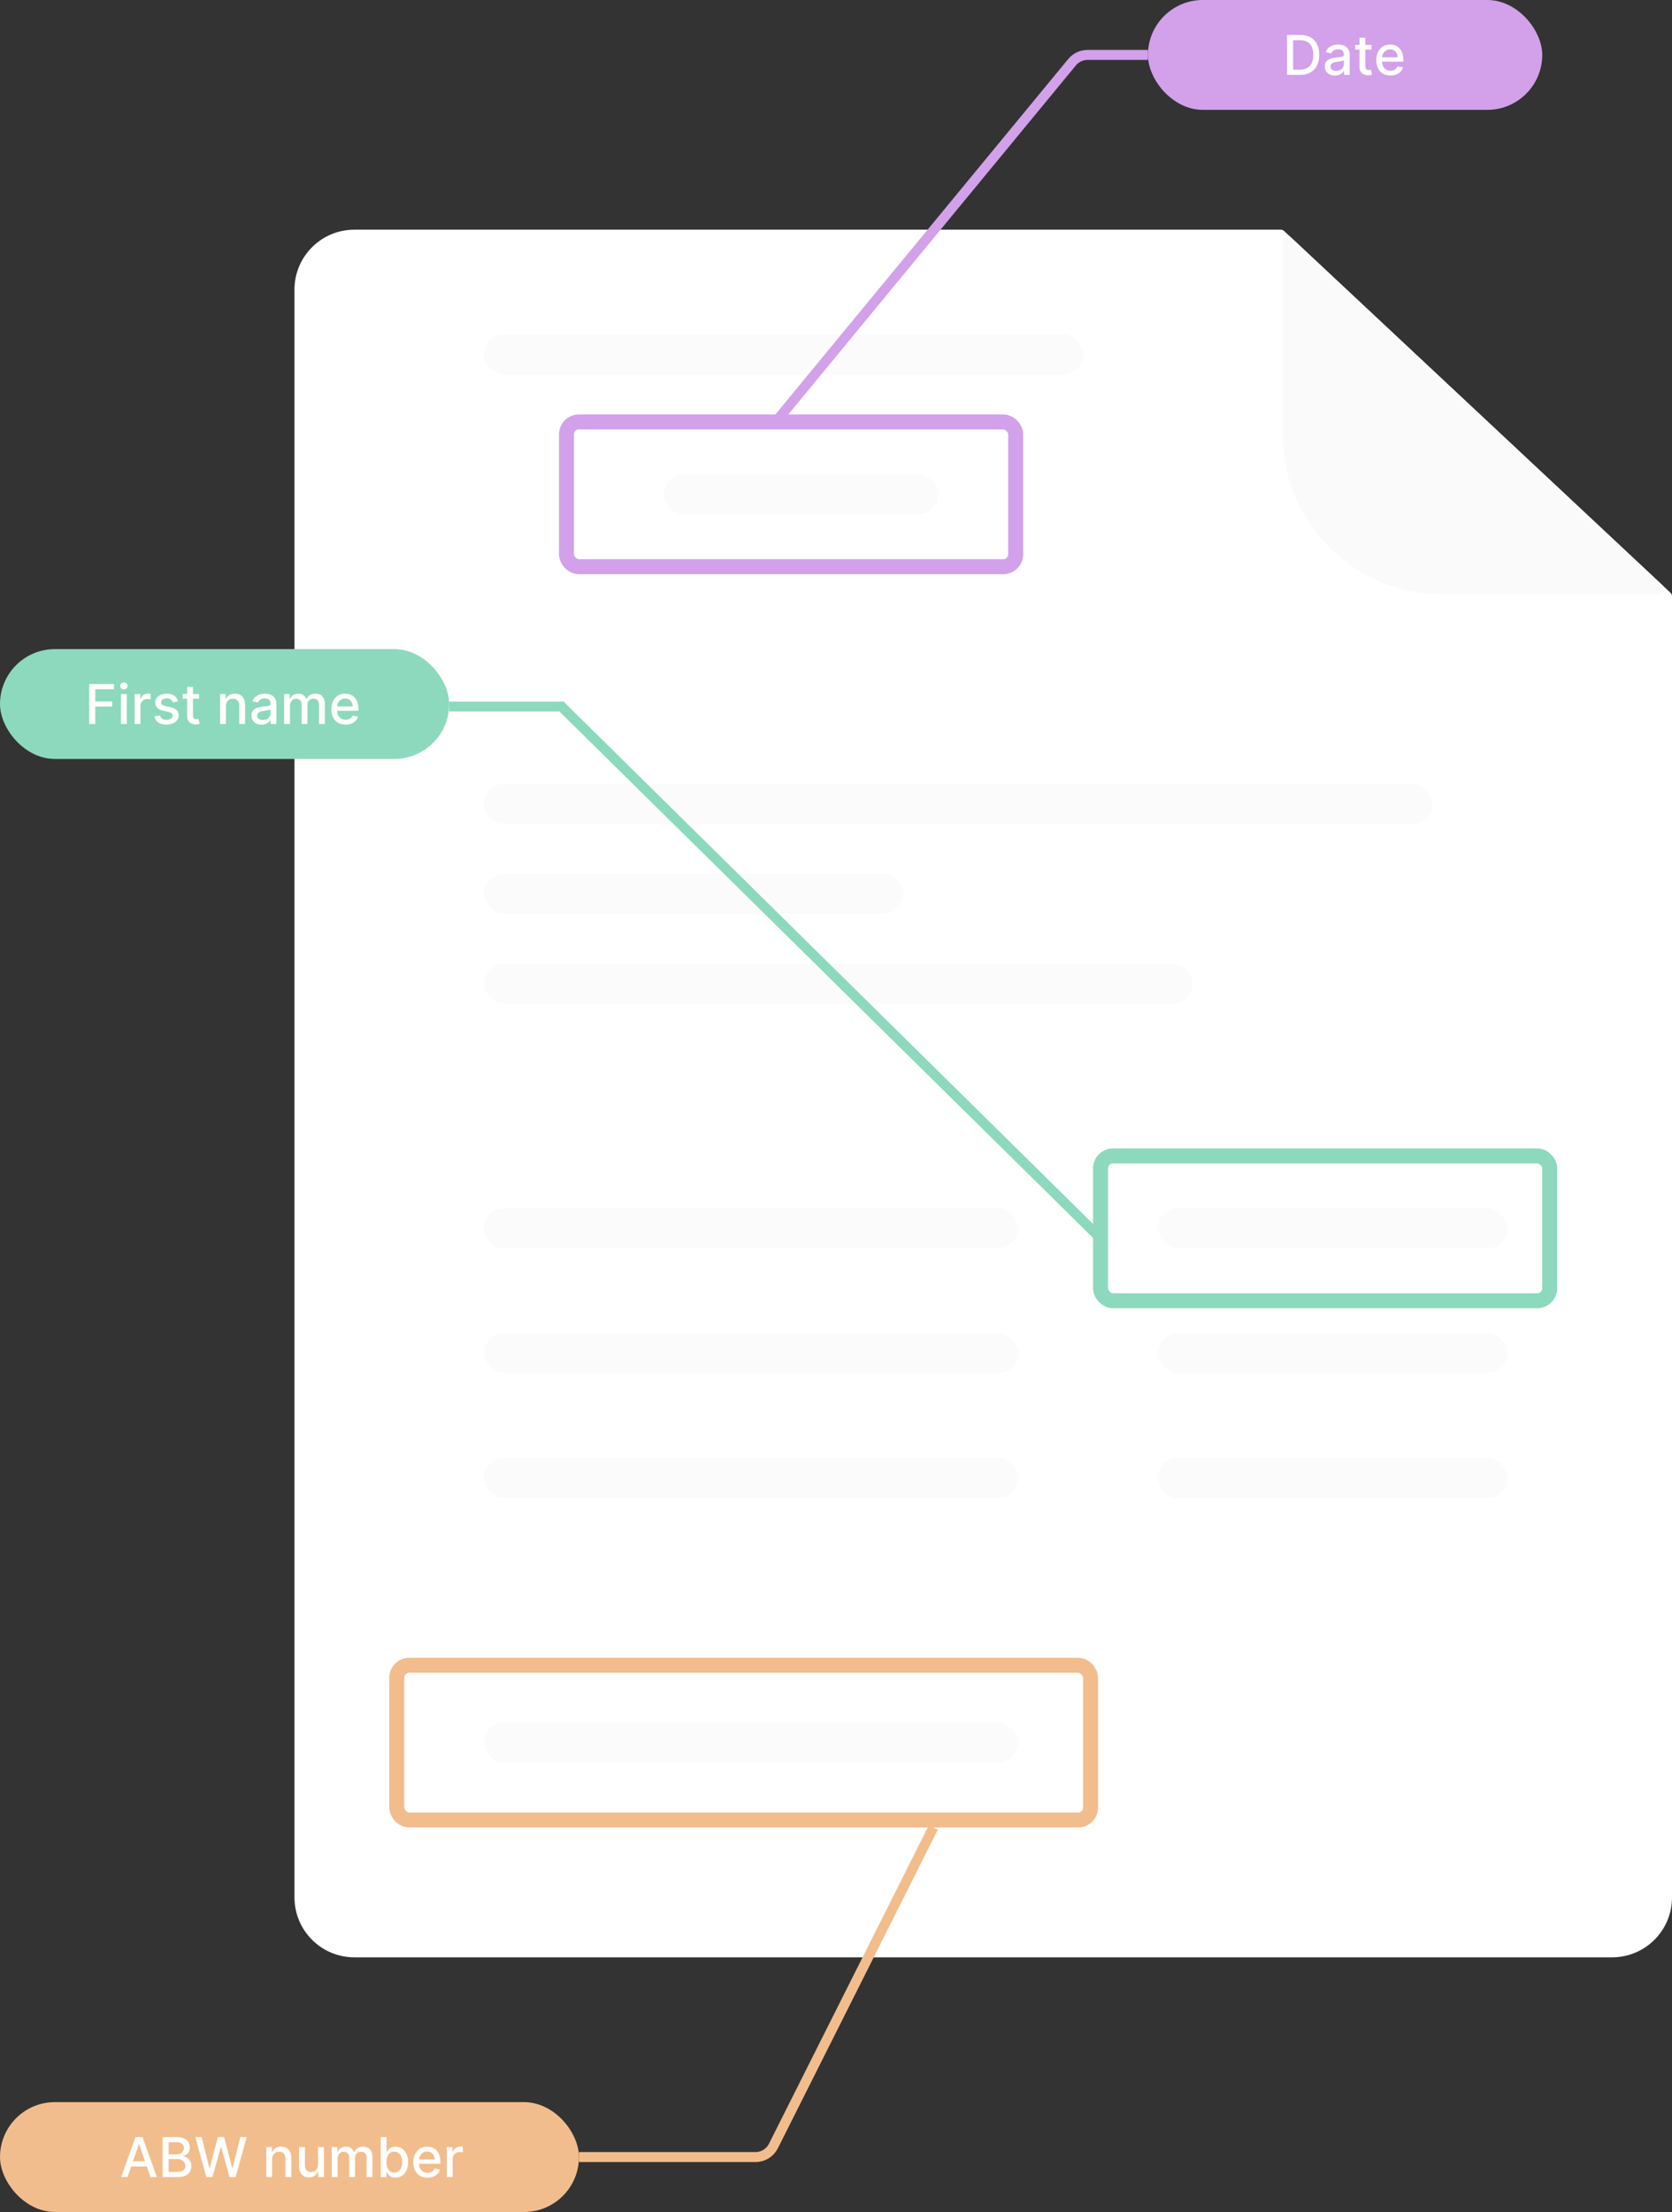 <svg width="335" height="443" viewBox="0 0 335 443" fill="none" xmlns="http://www.w3.org/2000/svg">
<rect x="0" y="0" width="335" height="443" fill="#333333" stroke="none"/>
<path d="M71 392H323C329.627 392 335 386.627 335 380V119.434C335 119.157 334.885 118.893 334.683 118.704L257.288 46.27C257.103 46.096 256.859 46 256.605 46H71C64.373 46 59 51.373 59 58V380C59 386.627 64.373 392 71 392Z" fill="white"/>
<path d="M333.151 117.27L258.683 47.575C258.044 46.977 257 47.431 257 48.306V87C257 104.673 271.327 119 289 119H332.468C333.375 119 333.814 117.89 333.151 117.27Z" fill="#FAFAFA"/>
<rect x="97" y="67" width="120" height="8" rx="4" fill="#FBFBFB"/>
<rect x="97" y="157" width="190" height="8" rx="4" fill="#FBFBFB"/>
<rect x="97" y="175" width="84" height="8" rx="4" fill="#FBFBFB"/>
<rect x="97" y="193" width="142" height="8" rx="4" fill="#FBFBFB"/>
<rect x="97" y="242" width="107" height="8" rx="4" fill="#FBFBFB"/>
<rect x="97" y="267" width="107" height="8" rx="4" fill="#FBFBFB"/>
<rect x="97" y="292" width="107" height="8" rx="4" fill="#FBFBFB"/>
<rect x="97" y="345" width="107" height="8" rx="4" fill="#FBFBFB"/>
<rect x="232" y="242" width="70" height="8" rx="4" fill="#FBFBFB"/>
<rect x="232" y="267" width="70" height="8" rx="4" fill="#FBFBFB"/>
<rect x="232" y="292" width="70" height="8" rx="4" fill="#FBFBFB"/>
<rect x="133" y="95" width="55" height="8" rx="4" fill="#FBFBFB"/>
<rect x="113.5" y="84.5" width="90" height="29" rx="2.5" stroke="#D2A1EA" stroke-width="3"/>
<rect x="230" width="79" height="22" rx="11" fill="#D2A1EA"/>
<rect y="421" width="116" height="22" rx="11" fill="#F2BD8C"/>
<rect y="130" width="90" height="22" rx="11" fill="#8DD9BD"/>
<rect x="220.5" y="231.5" width="90" height="29" rx="2.5" stroke="#8DD9BD" stroke-width="3"/>
<rect x="79.5" y="333.5" width="139" height="31" rx="2.5" stroke="#F2BD8C" stroke-width="3"/>
<path d="M260.469 15C262.906 15 264.316 13.488 264.316 10.988C264.316 8.5 262.906 7 260.551 7H257.879V15H260.469ZM259.086 13.945V8.055H260.477C262.227 8.055 263.129 9.102 263.129 10.988C263.129 12.883 262.227 13.945 260.402 13.945H259.086ZM267.47 15.133C268.462 15.133 269.021 14.629 269.243 14.18H269.29V15H270.431V11.016C270.431 9.27 269.056 8.922 268.103 8.922C267.017 8.922 266.017 9.359 265.626 10.453L266.724 10.703C266.896 10.277 267.333 9.867 268.118 9.867C268.872 9.867 269.259 10.262 269.259 10.941V10.969C269.259 11.395 268.821 11.387 267.743 11.512C266.606 11.645 265.442 11.941 265.442 13.305C265.442 14.484 266.329 15.133 267.47 15.133ZM267.724 14.195C267.063 14.195 266.587 13.898 266.587 13.32C266.587 12.695 267.142 12.473 267.817 12.383C268.196 12.332 269.095 12.23 269.263 12.062V12.836C269.263 13.547 268.696 14.195 267.724 14.195ZM274.787 9H273.557V7.562H272.389V9H271.51V9.938H272.389V13.48C272.385 14.57 273.217 15.098 274.139 15.078C274.51 15.074 274.76 15.004 274.896 14.953L274.686 13.988C274.607 14.004 274.463 14.039 274.275 14.039C273.896 14.039 273.557 13.914 273.557 13.238V9.938H274.787V9ZM278.601 15.121C279.909 15.121 280.835 14.477 281.101 13.5L279.995 13.301C279.784 13.867 279.276 14.156 278.612 14.156C277.612 14.156 276.94 13.508 276.909 12.352H281.175V11.938C281.175 9.77 279.878 8.922 278.519 8.922C276.847 8.922 275.745 10.195 275.745 12.039C275.745 13.902 276.831 15.121 278.601 15.121ZM276.913 11.477C276.96 10.625 277.577 9.887 278.526 9.887C279.433 9.887 280.026 10.559 280.03 11.477H276.913Z" fill="white"/>
<path d="M25.555 436L26.289 433.883H29.414L30.145 436H31.426L28.547 428H27.152L24.273 436H25.555ZM26.641 432.867L27.82 429.453H27.883L29.062 432.867H26.641ZM32.581 436H35.648C37.507 436 38.347 435.074 38.347 433.848C38.347 432.609 37.48 431.91 36.687 431.867V431.789C37.421 431.602 38.034 431.102 38.034 430.102C38.034 428.918 37.214 428 35.511 428H32.581V436ZM33.788 434.965V432.402H35.573C36.542 432.402 37.148 433.027 37.148 433.789C37.148 434.461 36.69 434.965 35.53 434.965H33.788ZM33.788 431.461V429.027H35.437C36.394 429.027 36.851 429.531 36.851 430.195C36.851 430.969 36.218 431.461 35.405 431.461H33.788ZM41.345 436H42.563L44.247 430.008H44.31L45.993 436H47.208L49.431 428H48.157L46.602 434.199H46.528L44.907 428H43.649L42.028 434.195H41.954L40.395 428H39.126L41.345 436ZM54.517 432.437C54.517 431.48 55.102 430.934 55.915 430.934C56.708 430.934 57.188 431.453 57.188 432.324V436H58.356V432.184C58.356 430.699 57.54 429.922 56.313 429.922C55.411 429.922 54.821 430.34 54.544 430.977H54.47V430H53.349V436H54.517V432.437ZM63.724 433.512C63.727 434.531 62.97 435.016 62.313 435.016C61.591 435.016 61.091 434.492 61.091 433.676V430H59.923V433.816C59.923 435.305 60.739 436.078 61.892 436.078C62.794 436.078 63.407 435.602 63.685 434.961H63.747V436H64.895V430H63.724V433.512ZM66.465 436H67.633V432.301C67.633 431.492 68.199 430.93 68.863 430.93C69.512 430.93 69.961 431.359 69.961 432.012V436H71.125V432.176C71.125 431.453 71.566 430.93 72.328 430.93C72.945 430.93 73.453 431.273 73.453 432.086V436H74.621V431.977C74.621 430.605 73.856 429.922 72.769 429.922C71.906 429.922 71.258 430.336 70.969 430.977H70.906C70.644 430.32 70.094 429.922 69.293 429.922C68.5 429.922 67.91 430.316 67.66 430.977H67.586V430H66.465V436ZM76.28 436H77.421V435.066H77.519C77.73 435.449 78.159 436.117 79.253 436.117C80.706 436.117 81.761 434.953 81.761 433.012C81.761 431.066 80.69 429.922 79.241 429.922C78.128 429.922 77.726 430.602 77.519 430.973H77.448V428H76.28V436ZM77.425 433C77.425 431.746 77.972 430.914 78.991 430.914C80.05 430.914 80.581 431.809 80.581 433C80.581 434.203 80.034 435.121 78.991 435.121C77.987 435.121 77.425 434.262 77.425 433ZM85.658 436.121C86.967 436.121 87.893 435.477 88.158 434.5L87.053 434.301C86.842 434.867 86.334 435.156 85.67 435.156C84.67 435.156 83.998 434.508 83.967 433.352H88.232V432.937C88.232 430.77 86.936 429.922 85.576 429.922C83.904 429.922 82.803 431.195 82.803 433.039C82.803 434.902 83.889 436.121 85.658 436.121ZM83.971 432.477C84.018 431.625 84.635 430.887 85.584 430.887C86.49 430.887 87.084 431.559 87.088 432.477H83.971ZM89.528 436H90.696V432.336C90.696 431.551 91.302 430.984 92.13 430.984C92.372 430.984 92.645 431.027 92.739 431.055V429.937C92.622 429.922 92.392 429.91 92.243 429.91C91.54 429.91 90.939 430.309 90.72 430.953H90.657V430H89.528V436Z" fill="white"/>
<path d="M17.879 145H19.086V141.512H22.484V140.477H19.086V138.039H22.84V137H17.879V145ZM24.23 145H25.398V139H24.23V145ZM24.82 138.074C25.223 138.074 25.559 137.762 25.559 137.379C25.559 136.996 25.223 136.68 24.82 136.68C24.414 136.68 24.082 136.996 24.082 137.379C24.082 137.762 24.414 138.074 24.82 138.074ZM26.97 145H28.138V141.336C28.138 140.551 28.743 139.984 29.571 139.984C29.814 139.984 30.087 140.027 30.181 140.055V138.937C30.064 138.922 29.833 138.91 29.685 138.91C28.981 138.91 28.38 139.309 28.161 139.953H28.099V139H26.97V145ZM35.688 140.465C35.445 139.531 34.715 138.922 33.418 138.922C32.062 138.922 31.102 139.637 31.102 140.699C31.102 141.551 31.617 142.117 32.742 142.367L33.758 142.59C34.336 142.719 34.605 142.977 34.605 143.352C34.605 143.816 34.109 144.18 33.344 144.18C32.645 144.18 32.195 143.879 32.055 143.289L30.926 143.461C31.121 144.523 32.004 145.121 33.352 145.121C34.801 145.121 35.805 144.352 35.805 143.266C35.805 142.418 35.266 141.895 34.164 141.641L33.211 141.422C32.551 141.266 32.266 141.043 32.27 140.637C32.266 140.176 32.766 139.848 33.43 139.848C34.156 139.848 34.492 140.25 34.629 140.652L35.688 140.465ZM39.89 139H38.659V137.562H37.491V139H36.612V139.937H37.491V143.48C37.487 144.57 38.319 145.098 39.241 145.078C39.612 145.074 39.862 145.004 39.999 144.953L39.788 143.988C39.71 144.004 39.565 144.039 39.378 144.039C38.999 144.039 38.659 143.914 38.659 143.238V139.937H39.89V139ZM45.261 141.437C45.261 140.48 45.847 139.934 46.659 139.934C47.452 139.934 47.933 140.453 47.933 141.324V145H49.101V141.184C49.101 139.699 48.284 138.922 47.058 138.922C46.155 138.922 45.565 139.34 45.288 139.977H45.214V139H44.093V145H45.261V141.437ZM52.413 145.133C53.405 145.133 53.964 144.629 54.187 144.18H54.233V145H55.374V141.016C55.374 139.27 53.999 138.922 53.046 138.922C51.96 138.922 50.96 139.359 50.569 140.453L51.667 140.703C51.839 140.277 52.276 139.867 53.062 139.867C53.815 139.867 54.202 140.262 54.202 140.941V140.969C54.202 141.395 53.765 141.387 52.687 141.512C51.55 141.645 50.386 141.941 50.386 143.305C50.386 144.484 51.273 145.133 52.413 145.133ZM52.667 144.195C52.007 144.195 51.53 143.898 51.53 143.32C51.53 142.695 52.085 142.473 52.761 142.383C53.14 142.332 54.038 142.23 54.206 142.062V142.836C54.206 143.547 53.64 144.195 52.667 144.195ZM56.93 145H58.098V141.301C58.098 140.492 58.664 139.93 59.328 139.93C59.977 139.93 60.426 140.359 60.426 141.012V145H61.59V141.176C61.59 140.453 62.031 139.93 62.793 139.93C63.41 139.93 63.918 140.273 63.918 141.086V145H65.086V140.977C65.086 139.605 64.32 138.922 63.234 138.922C62.371 138.922 61.723 139.336 61.434 139.977H61.371C61.109 139.32 60.559 138.922 59.758 138.922C58.965 138.922 58.375 139.316 58.125 139.977H58.051V139H56.93V145ZM69.237 145.121C70.546 145.121 71.472 144.477 71.737 143.5L70.632 143.301C70.421 143.867 69.913 144.156 69.249 144.156C68.249 144.156 67.577 143.508 67.546 142.352H71.811V141.937C71.811 139.77 70.515 138.922 69.155 138.922C67.483 138.922 66.382 140.195 66.382 142.039C66.382 143.902 67.468 145.121 69.237 145.121ZM67.55 141.477C67.597 140.625 68.214 139.887 69.163 139.887C70.069 139.887 70.663 140.559 70.667 141.477H67.55Z" fill="white"/>
<path d="M155 85L214.8 12.456C215.56 11.534 216.692 11 217.887 11L230 11" stroke="#D2A1EA" stroke-width="2"/>
<path d="M187 366L154.957 429.795C154.278 431.147 152.895 432 151.383 432L116 432" stroke="#F2BD8C" stroke-width="2"/>
<path d="M90 141.5L112.5 141.5L220 247.5" stroke="#8DD9BD" stroke-width="2"/>
</svg>
